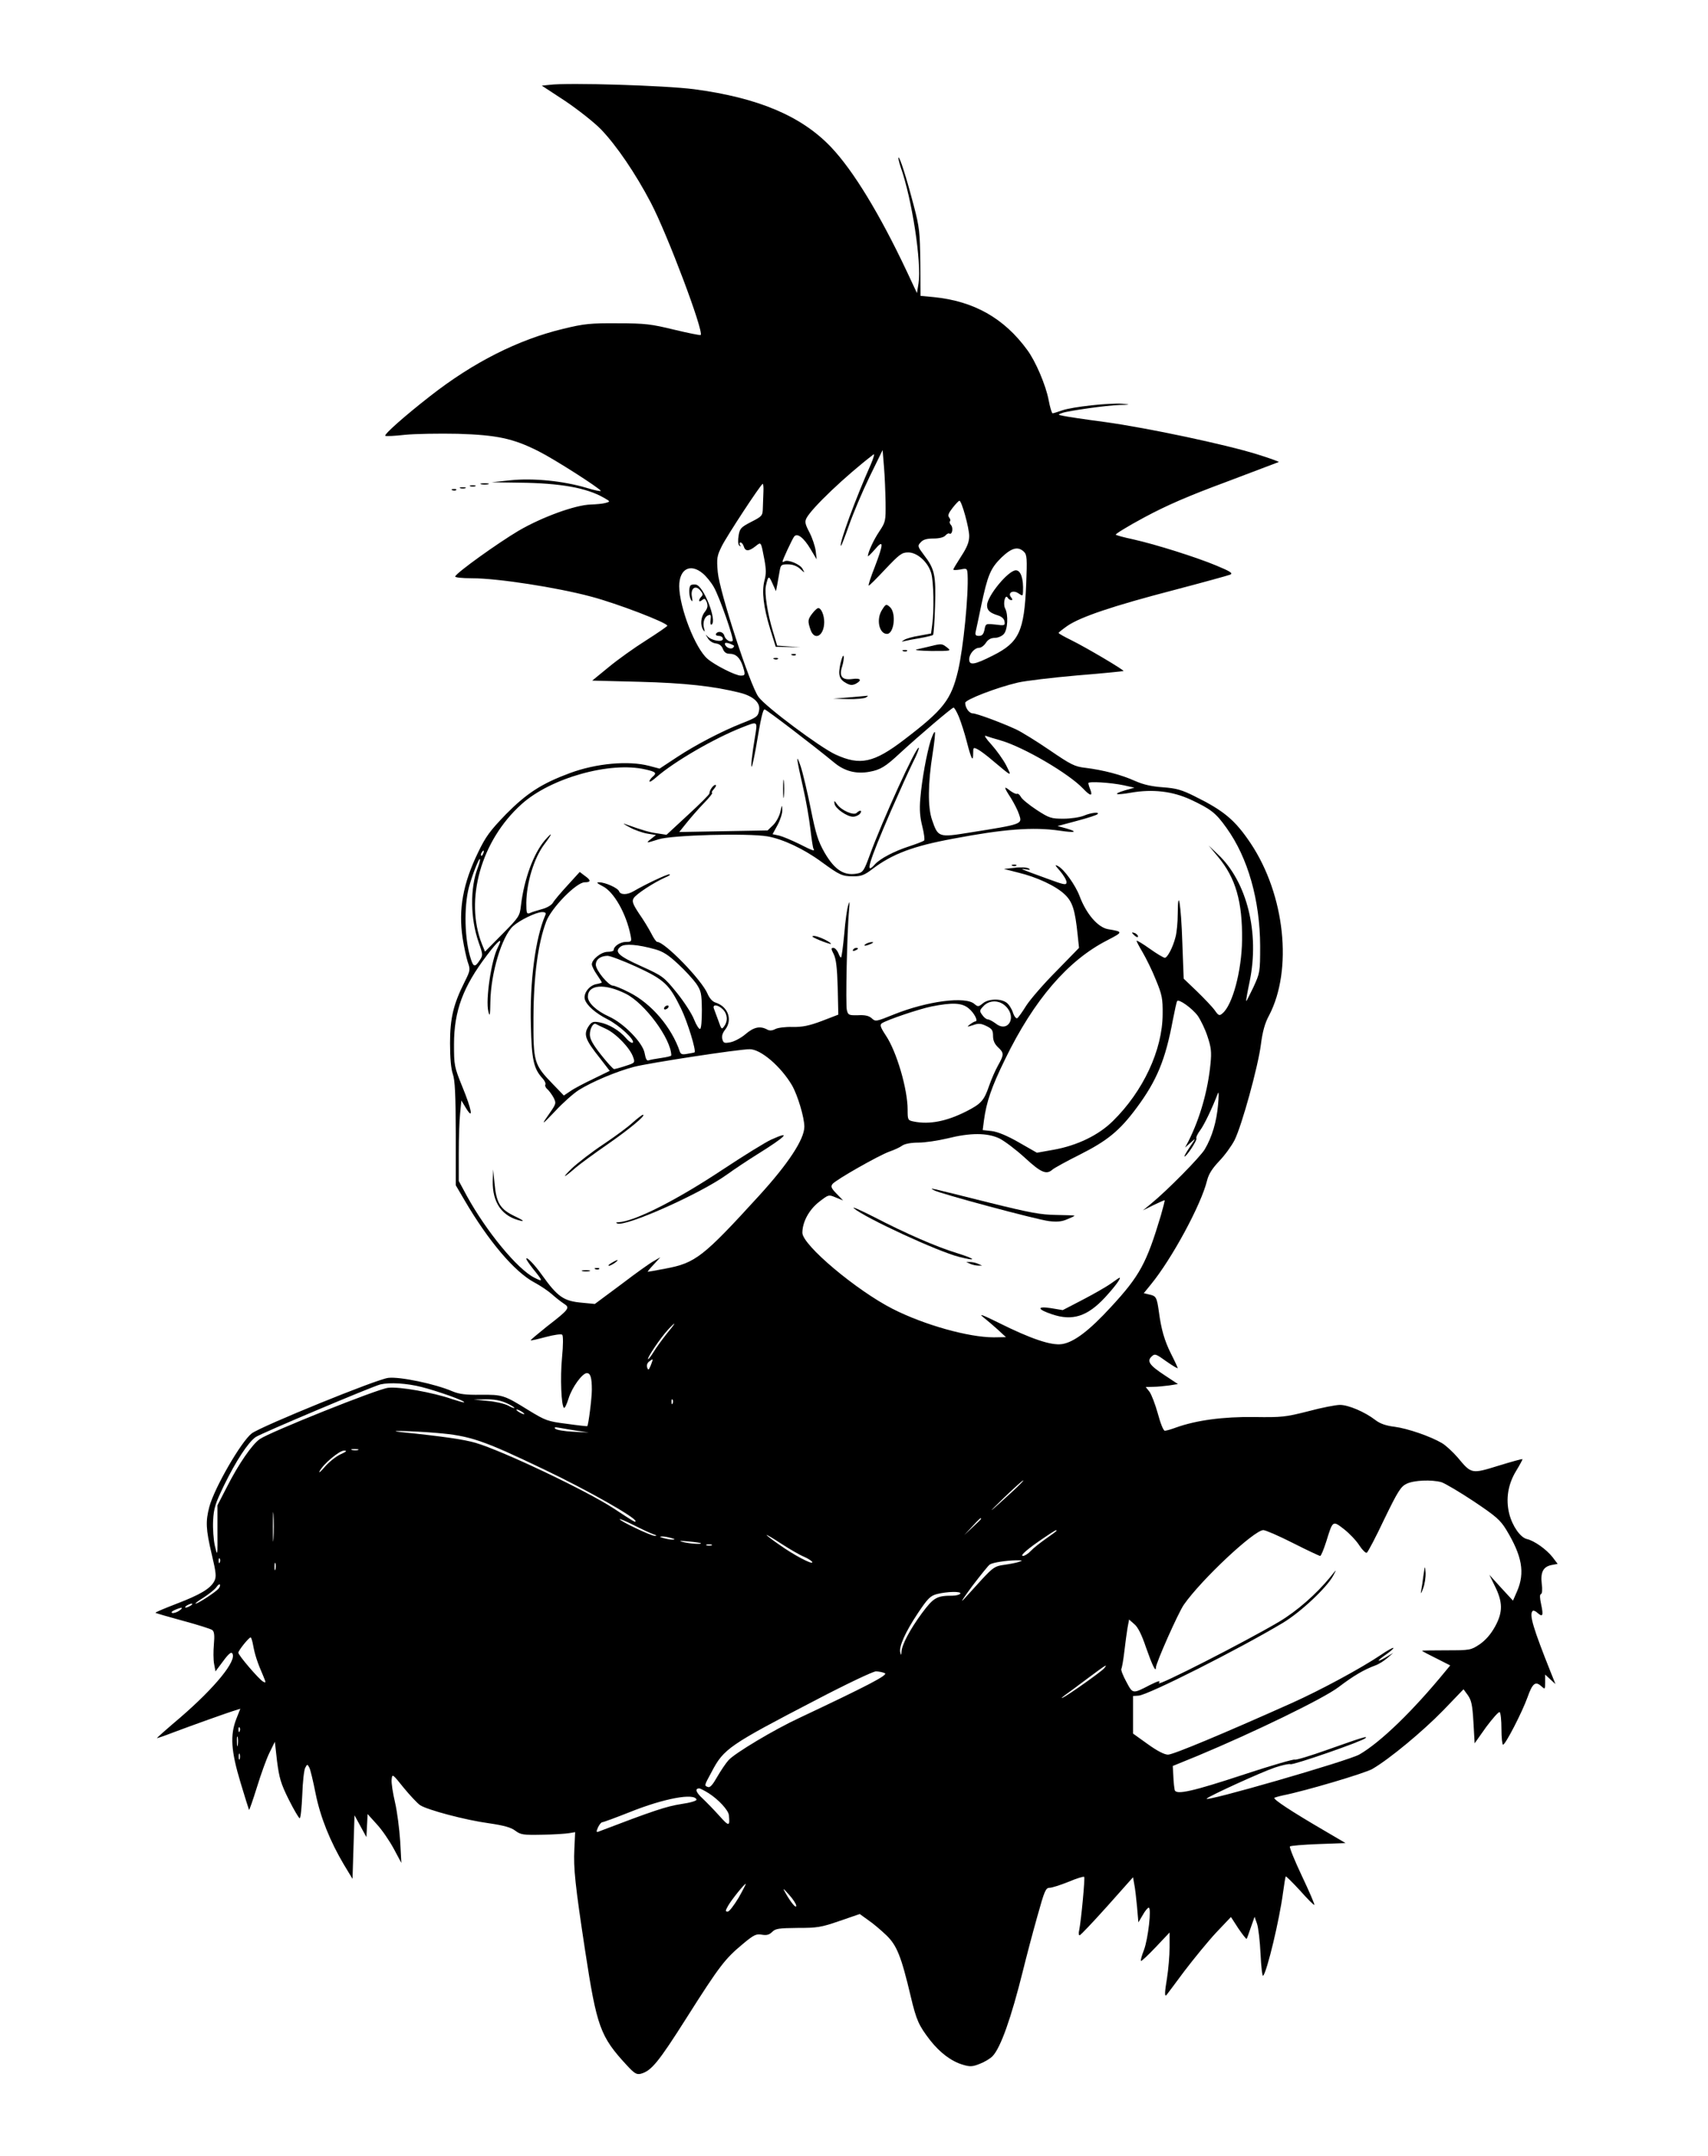 <?xml version="1.0" standalone="no"?>
<!DOCTYPE svg PUBLIC "-//W3C//DTD SVG 20010904//EN"
 "http://www.w3.org/TR/2001/REC-SVG-20010904/DTD/svg10.dtd">
<svg version="1.0" xmlns="http://www.w3.org/2000/svg"
 width="860pt" height="1085pt" viewBox="0 0 860 1085"
 preserveAspectRatio="xMidYMid meet">

<g transform="translate(0,1085) scale(0.1,-0.1)"
fill="#000000" stroke="none">
<path d="M2767 10423 l-39 -4 119 -78 c65 -44 145 -107 179 -142 78 -81 174
-222 251 -369 83 -158 268 -649 251 -666 -3 -2 -63 10 -134 27 -115 28 -145
32 -284 32 -137 1 -169 -2 -275 -28 -225 -54 -452 -168 -670 -339 -126 -98
-232 -192 -225 -199 3 -3 48 -1 100 5 52 5 172 7 265 5 196 -6 279 -23 407
-88 78 -39 302 -182 313 -199 3 -4 -30 2 -72 15 -117 35 -269 50 -383 38 l-95
-10 140 -2 c206 -2 338 -26 424 -75 35 -20 35 -20 10 -27 -13 -4 -47 -7 -75
-8 -76 -2 -243 -62 -363 -132 -103 -61 -313 -211 -319 -230 -2 -5 34 -9 84 -9
129 0 427 -46 599 -92 133 -35 385 -132 385 -147 0 -3 -48 -36 -106 -73 -59
-37 -143 -97 -189 -135 l-83 -68 237 -6 c230 -6 374 -22 506 -55 68 -17 105
-51 97 -89 -5 -31 -13 -36 -87 -65 -99 -39 -232 -108 -326 -170 l-88 -58 -53
14 c-104 27 -266 13 -400 -37 -140 -52 -215 -100 -320 -206 -81 -84 -102 -112
-141 -193 -76 -157 -99 -285 -78 -429 7 -45 19 -100 26 -122 14 -39 13 -43
-16 -101 -56 -112 -73 -181 -73 -308 0 -75 5 -129 14 -155 11 -31 14 -101 15
-300 l0 -260 44 -75 c120 -205 252 -361 352 -414 30 -16 70 -43 89 -60 19 -17
46 -38 60 -47 31 -20 27 -27 -87 -115 -46 -37 -83 -68 -81 -69 2 -2 36 6 77
17 42 11 77 16 82 11 5 -5 5 -53 -1 -113 -10 -102 -4 -246 10 -255 4 -2 14 19
23 48 17 55 69 127 92 127 18 0 25 -23 25 -83 0 -44 -17 -177 -23 -184 -1 -1
-48 4 -104 12 -96 12 -106 16 -193 69 -121 75 -129 78 -241 77 -73 -1 -106 3
-140 17 -88 38 -266 75 -324 68 -57 -6 -636 -242 -687 -279 -52 -39 -188 -273
-214 -370 -19 -73 -18 -111 12 -238 23 -97 24 -114 13 -136 -20 -38 -71 -68
-191 -114 -60 -23 -107 -43 -105 -45 1 -2 63 -20 137 -40 74 -20 141 -41 149
-47 10 -8 12 -27 8 -72 -3 -33 -3 -77 1 -98 l7 -38 39 52 c27 37 41 48 46 38
23 -36 -86 -170 -262 -322 -65 -55 -118 -102 -118 -104 0 -1 37 11 83 29 93
35 280 102 315 112 l22 7 -20 -51 c-32 -82 -27 -161 21 -320 22 -74 42 -136
43 -138 2 -1 20 51 40 115 20 65 48 143 63 173 l27 55 11 -98 c11 -84 19 -113
59 -193 26 -52 51 -94 55 -94 5 0 10 53 13 117 2 65 9 127 15 137 10 19 11 19
21 0 5 -10 19 -68 31 -129 24 -120 74 -243 143 -359 l43 -71 5 160 5 160 30
-55 30 -55 3 58 3 58 47 -52 c26 -28 64 -84 85 -123 l38 -71 -6 110 c-4 61
-15 148 -26 195 -11 47 -19 98 -17 115 3 30 4 29 61 -42 32 -39 69 -78 82 -87
36 -24 228 -75 345 -91 76 -11 113 -21 135 -38 27 -20 40 -22 135 -20 58 1
119 5 136 8 l30 5 -4 -85 c-5 -96 4 -181 54 -510 59 -386 76 -433 210 -578 38
-41 49 -48 70 -43 53 14 88 56 230 280 168 265 195 299 284 373 56 47 68 52
96 47 24 -4 37 -1 52 14 17 17 34 19 128 20 98 0 119 3 211 35 l102 35 43 -31
c24 -16 65 -51 91 -76 53 -51 75 -106 123 -309 28 -118 40 -145 98 -220 49
-62 106 -105 163 -122 36 -11 49 -11 86 4 24 9 54 27 65 39 41 43 94 194 152
427 17 69 49 191 72 272 37 133 43 148 63 148 12 0 55 14 95 30 40 17 76 28
79 25 5 -6 -15 -217 -25 -268 -4 -15 -2 -27 2 -26 5 0 67 66 139 146 l130 146
6 -34 c4 -18 10 -69 14 -113 l7 -80 22 37 c11 20 25 37 30 37 15 0 -3 -157
-24 -213 -11 -28 -18 -53 -15 -55 2 -3 36 29 74 69 l70 74 0 -75 c0 -41 -6
-111 -13 -155 -12 -72 -13 -96 -2 -84 2 2 42 56 89 119 48 63 120 151 160 194
l75 79 37 -57 c21 -31 40 -55 42 -53 2 2 11 28 21 57 l19 54 12 -34 c7 -19 15
-88 18 -153 3 -65 9 -114 13 -110 20 22 82 281 100 417 6 44 12 81 14 83 2 2
34 -30 72 -71 37 -42 69 -74 72 -72 2 3 -26 68 -63 146 -37 78 -64 145 -60
148 4 4 68 9 143 12 l137 5 -109 64 c-163 95 -259 158 -249 164 4 2 24 8 43
12 111 22 412 111 450 133 85 49 255 190 357 295 l102 106 22 -30 c18 -26 23
-50 28 -136 l6 -106 58 82 c33 44 63 78 68 75 5 -3 9 -41 9 -85 0 -43 4 -79 8
-79 12 0 96 163 123 238 25 71 40 83 69 57 20 -18 20 -17 20 20 l0 38 26 -24
26 -24 -22 55 c-91 228 -111 295 -93 313 3 4 15 0 25 -10 26 -23 30 -13 18 43
-7 32 -8 50 -1 52 6 2 8 23 4 51 -7 59 7 86 48 95 l32 6 -25 33 c-30 39 -93
84 -130 92 -33 8 -73 65 -89 128 -18 74 -6 148 35 215 19 31 33 58 32 59 -2 2
-56 -13 -121 -33 -136 -42 -136 -42 -205 41 -25 29 -61 62 -80 73 -58 34 -171
73 -238 82 -43 5 -74 16 -97 34 -53 41 -136 76 -178 76 -21 0 -93 -14 -160
-32 -114 -29 -132 -31 -272 -29 -155 2 -291 -16 -394 -53 -24 -9 -49 -16 -56
-16 -7 0 -22 37 -35 86 -13 47 -32 96 -42 110 l-19 24 38 1 c21 0 57 4 81 7
l43 7 -65 43 c-78 51 -93 72 -67 96 16 15 21 13 74 -25 31 -22 57 -37 57 -34
0 3 -15 36 -34 73 -33 66 -49 122 -61 212 -10 71 -14 78 -46 85 l-30 7 35 43
c106 129 254 402 284 525 8 32 26 60 61 97 28 29 62 76 77 105 36 71 119 371
133 483 8 63 20 107 41 145 120 230 80 606 -92 865 -79 118 -135 165 -283 238
-66 33 -93 40 -159 45 -56 4 -98 13 -141 32 -68 31 -161 55 -250 66 -54 6 -73
16 -180 89 -66 45 -142 92 -170 105 -81 37 -199 80 -217 80 -18 0 -38 28 -38
53 0 16 158 77 265 102 39 9 173 25 299 36 126 10 231 21 233 22 4 5 -187 118
-264 156 -35 17 -63 33 -63 36 0 2 20 18 44 35 67 46 232 101 531 179 149 39
279 75 289 79 16 7 2 16 -70 46 -101 42 -300 105 -419 132 -44 9 -83 20 -87
23 -4 3 61 43 145 88 112 60 220 107 412 178 143 54 262 99 264 100 1 2 -48
20 -110 39 -157 49 -548 132 -764 162 -99 13 -193 27 -210 31 -30 6 -30 6 -6
15 32 11 221 38 290 40 54 1 55 2 11 6 -62 5 -250 -15 -301 -33 -23 -8 -45
-15 -49 -15 -4 0 -13 30 -20 67 -14 74 -65 194 -107 251 -117 161 -270 247
-473 267 l-65 6 -1 167 c-2 153 -4 177 -33 287 -36 138 -71 248 -77 242 -2 -2
3 -24 11 -48 57 -160 106 -481 90 -585 l-8 -49 -52 111 c-136 288 -269 506
-380 623 -149 157 -367 249 -690 292 -146 19 -634 34 -728 22z m1692 -2103 c1
-92 0 -97 -32 -145 -29 -43 -57 -105 -57 -124 0 -3 16 12 35 34 45 53 45 31 0
-87 -20 -50 -34 -93 -31 -95 2 -2 39 35 83 82 72 76 84 85 116 85 46 0 100
-49 116 -105 12 -44 15 -186 5 -258 l-6 -45 -59 -11 c-33 -5 -67 -15 -76 -21
-16 -10 -16 -10 2 -6 11 3 47 10 79 15 33 6 62 13 64 16 3 3 8 68 10 144 5
157 -2 188 -55 257 -33 44 -34 47 -17 65 12 14 31 19 64 19 30 0 52 6 60 15 7
8 16 13 20 10 14 -8 21 27 9 42 -7 7 -9 16 -6 20 4 3 2 12 -4 19 -8 10 -3 22
18 49 15 19 30 35 34 35 11 0 49 -137 49 -177 0 -30 -10 -56 -40 -102 -22 -34
-40 -64 -40 -67 0 -4 16 -3 35 0 34 7 35 6 37 -26 5 -103 -21 -367 -48 -483
-35 -147 -73 -196 -271 -347 -153 -117 -222 -132 -346 -75 -77 35 -353 241
-388 290 -43 59 -196 529 -205 628 -6 70 -4 81 20 130 26 52 192 305 206 314
3 2 5 -15 4 -38 -1 -23 -2 -60 -3 -83 -1 -39 -3 -42 -58 -70 -52 -27 -58 -33
-64 -69 -4 -24 -3 -44 3 -50 8 -7 9 -6 4 3 -4 6 -3 12 3 12 5 0 13 -9 16 -20
8 -26 26 -25 59 1 29 23 27 26 45 -68 9 -48 9 -73 0 -105 -14 -55 -5 -133 29
-244 l28 -89 62 -1 62 -1 -59 4 -58 4 -22 74 c-27 89 -42 190 -35 225 12 54
15 55 33 15 l18 -40 6 30 c3 17 8 47 12 68 6 35 8 37 42 37 24 0 45 -8 61 -22
25 -23 25 -23 13 -1 -11 23 -74 49 -91 38 -5 -3 -10 -4 -10 -1 0 8 47 109 58
125 15 21 48 -3 83 -62 l31 -52 -5 43 c-3 23 -17 65 -31 92 -22 42 -25 54 -15
73 27 51 196 212 337 320 7 6 1 -16 -13 -49 -78 -175 -161 -401 -151 -411 2
-2 20 45 41 104 21 60 67 169 103 243 l66 135 7 -85 c4 -47 7 -128 8 -180z
m697 -247 c15 -15 16 -34 11 -163 -10 -238 -36 -293 -168 -359 -93 -47 -119
-51 -119 -19 0 27 27 58 50 58 10 0 25 11 34 25 11 17 26 25 45 25 15 0 35 8
45 19 20 21 24 97 7 129 -12 23 0 75 13 54 4 -7 12 -12 18 -12 7 0 7 4 -1 14
-19 23 10 39 37 20 21 -14 22 -14 23 8 3 65 -11 108 -36 108 -38 0 -145 -130
-145 -176 0 -25 13 -38 55 -51 19 -6 31 -17 33 -31 3 -20 0 -21 -46 -15 -49 5
-49 5 -55 -26 -5 -23 -12 -31 -28 -31 -17 0 -20 5 -16 23 3 12 15 69 27 127
33 156 47 189 101 243 53 51 85 59 115 30z m-1617 -109 c17 -14 42 -45 55 -68
29 -50 103 -263 95 -271 -11 -10 -37 6 -42 26 -5 20 -32 26 -42 9 -3 -5 3 -10
14 -10 12 0 21 -7 21 -15 0 -19 -59 -9 -79 14 -9 11 -9 8 2 -9 8 -15 25 -26
41 -28 18 -2 30 -12 36 -28 6 -16 17 -24 33 -24 32 0 52 -19 66 -59 15 -46 14
-51 -9 -51 -26 0 -128 51 -167 84 -62 52 -142 258 -143 366 0 87 56 117 119
64z m155 -362 c4 -2 2 -8 -5 -13 -13 -8 -39 6 -39 22 0 8 22 3 44 -9z m1134
-359 c11 -27 29 -83 40 -126 23 -89 32 -105 32 -58 0 30 1 31 23 20 12 -6 47
-32 77 -58 98 -82 96 -82 66 -22 -15 29 -49 76 -74 104 -26 28 -39 48 -29 44
10 -4 43 -14 75 -23 115 -33 343 -166 416 -243 36 -38 49 -39 36 -5 -6 14 -10
29 -10 33 0 10 113 3 179 -11 l53 -12 -47 -13 c-66 -20 -50 -26 30 -12 109 19
208 7 298 -34 105 -49 129 -68 183 -144 108 -150 168 -364 169 -593 0 -133 -1
-136 -34 -208 -19 -40 -35 -71 -36 -70 -2 2 6 46 17 98 51 245 -13 502 -159
640 l-47 45 47 -57 c89 -106 123 -226 121 -418 -2 -156 -48 -328 -99 -370 -15
-13 -20 -11 -38 15 -12 17 -52 59 -89 95 l-68 65 -7 185 c-6 186 -22 284 -23
140 0 -41 -5 -93 -11 -115 -13 -52 -41 -105 -54 -105 -6 0 -40 20 -75 45 -35
25 -65 43 -67 41 -2 -1 12 -28 30 -58 18 -31 49 -93 67 -139 31 -75 35 -94 34
-174 -1 -179 -98 -387 -251 -537 -72 -71 -180 -123 -298 -144 l-84 -15 -91 52
c-59 34 -106 53 -136 57 l-46 5 6 47 c13 96 38 169 107 310 145 298 316 497
514 598 81 42 81 43 4 56 -51 9 -109 76 -143 166 -21 56 -78 135 -108 151 -19
10 -17 6 10 -25 17 -20 32 -45 32 -55 0 -17 -10 -15 -102 19 -132 48 -139 51
-103 45 22 -4 26 -3 14 5 -9 5 -40 7 -70 3 l-54 -6 71 -18 c96 -23 191 -68
235 -110 39 -37 52 -77 65 -203 l7 -66 -115 -118 c-64 -64 -131 -142 -151
-173 -19 -31 -40 -60 -45 -63 -6 -3 -16 10 -22 29 -6 19 -21 42 -33 50 -30 21
-90 19 -118 -4 -22 -18 -25 -18 -42 -4 -44 41 -239 15 -406 -52 -89 -36 -93
-37 -111 -20 -14 13 -34 18 -70 16 -46 -1 -50 1 -56 26 -7 26 1 396 11 503 4
44 3 49 -4 25 -6 -16 -15 -81 -20 -144 -6 -63 -13 -116 -16 -119 -2 -3 -9 7
-14 22 -6 14 -17 26 -25 26 -12 0 -12 -5 2 -32 12 -25 17 -68 20 -169 l3 -135
-83 -32 c-64 -24 -98 -31 -148 -30 -36 1 -75 -4 -87 -11 -16 -8 -29 -9 -42 -1
-35 18 -66 11 -107 -24 -22 -19 -56 -37 -76 -41 -31 -6 -36 -4 -41 16 -4 14 1
31 14 47 39 50 15 117 -49 137 -14 4 -30 22 -39 43 -28 69 -216 262 -254 262
-5 0 -18 19 -30 43 -12 23 -39 68 -61 99 -31 47 -37 62 -28 77 10 20 102 80
161 106 19 8 27 14 19 15 -14 0 -118 -49 -180 -85 -32 -19 -66 -19 -73 0 -7
17 -70 45 -101 45 -15 0 -10 -5 19 -20 56 -28 118 -137 140 -247 6 -31 5 -33
-23 -33 -29 0 -62 -22 -62 -41 0 -5 -14 -9 -30 -9 -33 0 -80 -38 -80 -63 0 -8
11 -31 25 -51 14 -20 25 -38 25 -40 0 -2 -13 -6 -30 -9 -35 -8 -64 -48 -55
-77 10 -30 52 -68 115 -100 59 -30 139 -105 126 -117 -4 -4 -20 6 -34 23 -34
39 -86 70 -133 79 -31 6 -39 3 -53 -16 -30 -44 -22 -68 57 -167 l47 -61 -82
-40 c-46 -22 -98 -49 -116 -62 l-33 -22 -54 56 c-97 100 -100 111 -99 337 1
210 23 372 64 482 26 69 152 198 194 198 32 0 33 10 0 33 l-25 19 -62 -68
c-34 -37 -67 -76 -73 -87 -7 -12 -31 -26 -55 -32 -24 -7 -52 -15 -61 -20 -16
-6 -18 -1 -18 51 1 102 39 226 90 294 43 57 45 69 3 21 -57 -67 -104 -195
-120 -328 -6 -53 -9 -58 -94 -144 l-87 -88 -15 37 c-89 223 -5 522 199 705
146 132 446 216 623 175 54 -12 60 -18 36 -38 -8 -7 -15 -17 -15 -22 0 -6 16
4 35 21 89 78 294 197 433 251 79 31 77 33 63 -51 -14 -83 -22 -153 -16 -147
3 3 12 45 21 94 25 150 35 194 44 194 8 0 244 -180 352 -269 51 -42 109 -57
175 -45 56 10 81 25 158 97 88 81 258 226 266 226 4 1 16 -20 27 -46z m-2395
-688 c-3 -9 -8 -14 -10 -11 -3 3 -2 9 2 15 9 16 15 13 8 -4z m-27 -71 c-40
-103 -38 -258 5 -379 21 -59 21 -63 4 -88 -23 -35 -31 -34 -44 6 -32 97 -36
261 -10 362 16 59 50 147 55 142 3 -3 -2 -22 -10 -43z m339 -241 c-50 -117
-78 -336 -72 -553 4 -173 14 -218 59 -267 11 -12 17 -26 14 -31 -3 -5 1 -16
10 -23 8 -7 22 -26 31 -42 14 -28 13 -31 -14 -71 -52 -73 -48 -72 23 3 38 41
92 89 119 106 68 42 186 92 276 116 77 20 528 89 584 89 56 0 157 -87 213
-182 29 -51 62 -162 62 -208 0 -63 -81 -186 -226 -345 -283 -310 -322 -341
-473 -369 -46 -9 -86 -16 -89 -16 -3 0 10 16 29 36 l34 37 -33 -19 c-19 -10
-93 -63 -165 -118 l-132 -98 -62 6 c-95 8 -125 29 -205 141 -38 53 -78 94 -78
80 0 -4 15 -26 33 -49 52 -64 53 -69 8 -46 -86 43 -242 233 -340 411 l-41 76
0 140 c0 77 3 168 7 203 l6 62 23 -38 c39 -64 30 -10 -18 107 -41 101 -42 108
-42 214 0 167 45 289 166 448 59 78 83 95 55 40 -33 -63 -63 -265 -48 -323 7
-29 9 -21 10 47 2 144 57 329 114 382 33 30 115 70 146 71 18 0 22 -4 16 -17z
m553 -170 c40 -11 68 -29 116 -74 35 -32 75 -76 91 -98 25 -37 28 -49 29 -133
0 -54 -3 -94 -9 -96 -5 -2 -19 19 -30 47 -11 29 -50 89 -87 135 -66 81 -70 84
-180 134 -116 52 -137 73 -102 99 21 15 87 10 172 -14z m-94 -88 c141 -65 166
-89 225 -210 32 -65 78 -214 68 -221 -1 -1 -17 -4 -35 -7 -26 -5 -34 -3 -39
11 -41 122 -143 242 -255 298 -37 19 -74 34 -82 34 -22 0 -86 77 -86 105 0 27
23 44 59 45 13 0 79 -25 145 -55z m-53 -136 c96 -48 228 -227 229 -310 0 -4
-23 -9 -50 -13 -28 -4 -56 -9 -64 -12 -9 -4 -15 7 -20 35 -8 52 -104 151 -179
185 -64 29 -107 69 -107 100 0 62 85 68 191 15z m2880 -111 c15 -22 38 -69 49
-104 18 -54 21 -77 15 -137 -13 -135 -53 -275 -111 -390 l-17 -32 28 25 c28
25 28 25 -4 -22 -18 -27 -30 -48 -27 -48 11 0 65 83 60 91 -3 5 6 24 19 41 20
27 59 107 90 188 4 8 4 -19 0 -60 -7 -83 -30 -162 -67 -224 -24 -40 -191 -209
-271 -274 l-40 -33 52 26 c29 14 54 25 57 25 2 0 -7 -35 -19 -77 -72 -240
-106 -303 -250 -459 -111 -121 -188 -179 -248 -188 -54 -8 -156 26 -322 109
-77 38 -99 46 -75 27 19 -15 53 -44 75 -64 l40 -37 -61 -1 c-127 0 -349 62
-509 143 -184 94 -454 321 -455 383 0 53 32 114 82 154 50 39 50 39 86 24 l37
-15 -33 34 c-27 28 -30 36 -20 49 17 21 233 144 287 163 23 8 52 21 64 30 13
9 44 15 82 15 33 0 98 10 145 21 115 29 201 29 262 0 26 -13 83 -56 128 -97
81 -75 109 -87 139 -60 9 8 71 42 137 75 139 70 201 120 287 236 101 136 145
241 182 440 10 50 19 93 22 97 7 13 75 -35 104 -74z m-966 47 c56 -55 10 -134
-51 -86 -15 11 -33 21 -40 21 -7 0 -20 10 -28 22 -15 20 -14 24 6 45 30 32 81
31 113 -2z m-187 -10 c28 -23 49 -65 33 -65 -4 0 -16 -7 -27 -15 -17 -13 -16
-14 15 -4 27 10 40 9 67 -4 29 -14 34 -22 34 -50 0 -23 8 -41 25 -57 31 -29
31 -37 0 -92 -14 -25 -34 -71 -45 -103 -25 -73 -40 -90 -115 -128 -99 -50
-185 -67 -264 -51 -30 6 -31 8 -31 60 0 103 -55 291 -109 372 -29 44 -32 55
-20 63 29 18 186 71 249 84 106 21 154 19 188 -10z m-1238 -5 c23 -23 26 -58
6 -85 -12 -17 -14 -15 -28 26 -9 24 -19 52 -23 62 -10 24 19 23 45 -3z m-588
-98 c51 -24 121 -97 136 -142 10 -28 9 -29 -38 -44 -27 -9 -53 -16 -58 -16 -5
0 -34 32 -65 71 -42 53 -57 80 -57 103 0 30 17 60 30 53 3 -2 26 -13 52 -25z
m305 -1534 c-23 -29 -53 -70 -65 -90 -13 -21 -26 -38 -28 -38 -11 0 61 107 99
148 45 48 43 39 -6 -20z m-80 -158 c-10 -25 -13 -27 -18 -13 -4 11 -1 23 9 31
22 17 22 16 9 -18z m-1154 -110 c82 -21 220 -70 214 -77 -2 -2 -29 6 -60 16
-98 34 -267 64 -323 57 -54 -6 -596 -223 -646 -258 -39 -27 -107 -126 -164
-238 l-49 -95 0 -130 c1 -128 0 -129 -13 -75 -7 30 -11 88 -9 127 3 63 11 87
55 178 60 123 121 216 159 243 28 19 590 256 628 265 48 11 133 6 208 -13z
m425 -80 c23 -10 42 -22 42 -25 0 -3 -15 2 -32 12 -18 9 -64 20 -103 23 l-70
7 60 1 c40 1 74 -5 103 -18z m839 -2 c-3 -8 -6 -5 -6 6 -1 11 2 17 5 13 3 -3
4 -12 1 -19z m-747 -54 c0 -2 -9 0 -20 6 -11 6 -20 13 -20 16 0 2 9 0 20 -6
11 -6 20 -13 20 -16z m265 -84 l60 -9 -79 4 c-43 2 -84 9 -90 15 -7 7 -2 9 19
5 17 -3 57 -10 90 -15z m-708 -11 c170 -14 234 -36 543 -184 218 -104 460
-241 460 -260 0 -8 -7 -4 -110 64 -140 91 -557 289 -695 330 -59 17 -159 32
-375 54 -90 10 58 6 177 -4z m-394 -86 c-7 -2 -21 -2 -30 0 -10 3 -4 5 12 5
17 0 24 -2 18 -5z m-89 -22 c-22 -10 -57 -38 -78 -62 -20 -24 -33 -35 -27 -23
17 35 99 104 123 104 18 0 13 -5 -18 -19z m3388 -183 c-123 -113 -144 -129
-53 -41 53 51 99 93 103 93 4 0 -19 -23 -50 -52z m2156 43 c18 -6 91 -49 162
-96 112 -75 134 -94 164 -143 80 -132 95 -216 55 -309 l-21 -48 -60 65 -59 65
27 -55 c41 -82 42 -132 2 -205 -22 -40 -48 -69 -78 -90 -44 -29 -48 -30 -168
-30 -67 0 -122 -1 -122 -2 0 -2 32 -19 71 -38 l71 -36 -24 -29 c-164 -200
-326 -357 -433 -419 -55 -32 -794 -245 -769 -222 16 15 275 133 343 156 36 12
72 20 79 17 15 -5 361 115 377 131 14 13 -15 4 -193 -59 -84 -30 -157 -52
-163 -49 -5 3 -120 -30 -256 -75 -258 -85 -339 -103 -348 -79 -2 8 -6 38 -7
68 l-3 54 125 51 c283 118 634 288 710 346 75 57 128 88 185 109 17 6 44 23
60 37 l30 26 -37 -22 c-50 -29 -48 -20 2 15 22 15 38 30 36 32 -2 3 -31 -13
-63 -35 -98 -66 -301 -176 -448 -242 -349 -156 -598 -260 -624 -260 -18 0 -55
19 -102 53 l-74 53 0 94 0 95 28 2 c48 3 507 235 726 366 90 54 222 178 254
238 18 34 18 34 -14 -6 -71 -87 -169 -173 -260 -227 -173 -102 -617 -328 -604
-308 9 15 -1 12 -46 -10 -87 -45 -85 -45 -118 17 -17 31 -28 60 -25 65 3 4 10
43 15 86 5 42 12 96 16 119 l8 43 26 -23 c18 -14 38 -54 59 -117 32 -91 50
-128 50 -102 0 23 113 277 141 317 89 127 354 375 400 375 11 0 78 -29 149
-65 71 -36 133 -65 137 -65 5 0 18 33 31 73 33 107 32 106 90 61 27 -21 62
-58 77 -82 15 -23 32 -39 37 -36 6 4 46 80 88 169 68 140 83 164 112 178 37
18 125 22 176 8z m-5881 -283 c-2 -35 -3 -9 -3 57 0 66 1 94 3 63 2 -32 2 -86
0 -120z m1913 21 c17 -5 19 -8 7 -8 -18 -1 -177 75 -177 84 0 3 33 -11 73 -31
39 -20 83 -40 97 -45z m1650 78 c0 -2 -19 -21 -42 -42 l-43 -40 40 43 c36 39
45 47 45 39z m380 -60 c0 -2 -24 -20 -53 -40 -30 -21 -64 -48 -77 -62 -13 -14
-31 -25 -39 -25 -18 0 23 36 108 93 55 37 61 40 61 34z m-1272 -131 c23 -10
42 -23 42 -28 0 -13 -96 38 -167 89 -35 24 -63 46 -63 48 0 3 33 -17 73 -43
40 -26 91 -56 115 -66z m-668 94 c20 -6 21 -8 5 -8 -11 0 -31 4 -45 8 -20 6
-21 8 -5 8 11 0 31 -4 45 -8z m149 -26 c8 -7 -63 -2 -94 7 -20 5 -9 6 30 2 33
-3 62 -7 64 -9z m54 -11 c-7 -2 -19 -2 -25 0 -7 3 -2 5 12 5 14 0 19 -2 13 -5z
m-2476 -85 c-3 -8 -6 -5 -6 6 -1 11 2 17 5 13 3 -3 4 -12 1 -19z m4023 2 c-14
-5 -47 -11 -75 -15 -45 -6 -55 -13 -111 -73 -33 -37 -76 -83 -93 -102 -18 -19
2 11 44 68 43 56 82 105 89 109 15 10 82 20 131 21 35 0 37 -1 15 -8z m-3743
-37 c-3 -10 -5 -4 -5 12 0 17 2 24 5 18 2 -7 2 -21 0 -30z m-286 -97 c-15 -18
-104 -76 -116 -76 -5 0 13 14 41 31 27 18 55 40 63 51 7 11 15 17 18 14 3 -3
0 -12 -6 -20z m3734 -26 c-3 -5 -21 -10 -39 -10 -79 0 -95 -9 -154 -88 -61
-83 -101 -159 -103 -194 -1 -19 -2 -20 -6 -4 -8 29 26 104 88 197 50 75 63 88
96 97 51 13 126 15 118 2z m-3875 -60 c-8 -5 -19 -10 -25 -10 -5 0 -3 5 5 10
8 5 20 10 25 10 6 0 3 -5 -5 -10z m-58 -26 c-12 -8 -28 -13 -35 -11 -7 3 -1 9
13 15 37 16 47 14 22 -4z m373 -176 c8 -44 21 -85 50 -151 15 -36 15 -38 -1
-29 -20 11 -124 132 -124 145 0 11 53 77 62 77 3 0 9 -19 13 -42z m4284 -114
c-13 -16 -181 -135 -209 -148 -8 -4 -4 1 9 11 14 10 66 48 115 85 95 71 107
78 85 52z m-1104 -24 c20 -8 -86 -63 -432 -226 -125 -58 -322 -176 -354 -211
-14 -15 -40 -54 -58 -85 -22 -39 -36 -55 -46 -51 -20 7 -20 6 18 76 61 117 88
135 527 363 151 79 286 143 300 143 14 0 34 -4 45 -9z m-3248 -292 c-3 -8 -6
-5 -6 6 -1 11 2 17 5 13 3 -3 4 -12 1 -19z m-10 -70 c-2 -13 -4 -5 -4 17 -1
22 1 32 4 23 2 -10 2 -28 0 -40z m10 -70 c-3 -7 -5 -2 -5 12 0 14 2 19 5 13 2
-7 2 -19 0 -25z m2361 -172 c50 -32 100 -86 102 -111 6 -57 0 -57 -47 -4 -27
30 -65 69 -85 88 -34 31 -41 51 -17 51 5 0 26 -11 47 -24z m-61 -32 c2 -6 -30
-16 -79 -23 -72 -11 -141 -34 -416 -139 -10 -3 -10 1 -1 22 7 14 16 26 22 26
5 0 68 23 141 52 170 68 322 96 333 62z m212 -494 c-23 -38 -47 -70 -55 -70
-13 0 -12 5 3 31 18 31 81 109 88 109 2 0 -14 -31 -36 -70z m290 -40 c1 -17
-26 14 -54 64 -16 27 -13 26 18 -9 20 -22 36 -47 36 -55z"/>
<path d="M4440 7779 c-29 -47 -13 -119 26 -119 36 0 48 105 15 135 -19 17 -21
16 -41 -16z"/>
<path d="M4091 7764 c-24 -31 -25 -39 -10 -83 20 -58 69 -31 69 39 0 34 -15
70 -30 70 -5 0 -18 -12 -29 -26z"/>
<path d="M4685 7598 c-22 -5 -53 -13 -69 -16 -16 -4 16 -7 74 -8 100 0 101 0
78 18 -25 19 -26 20 -83 6z"/>
<path d="M4548 7573 c7 -3 16 -2 19 1 4 3 -2 6 -13 5 -11 0 -14 -3 -6 -6z"/>
<path d="M3988 7553 c7 -3 16 -2 19 1 4 3 -2 6 -13 5 -11 0 -14 -3 -6 -6z"/>
<path d="M4232 7512 c-13 -60 -7 -81 31 -101 19 -10 29 -10 46 -2 33 18 25 30
-17 24 -52 -7 -68 13 -52 62 6 19 10 43 8 52 -2 10 -9 -6 -16 -35z"/>
<path d="M3898 7533 c7 -3 16 -2 19 1 4 3 -2 6 -13 5 -11 0 -14 -3 -6 -6z"/>
<path d="M4270 7340 l-75 -6 75 -2 c41 -1 82 3 90 8 13 9 13 10 0 8 -8 -1 -49
-4 -90 -8z"/>
<path d="M3477 7904 c-10 -11 -8 -57 3 -74 7 -11 8 -6 4 16 -8 42 16 62 41 34
14 -16 16 -23 7 -32 -17 -17 -15 -33 3 -18 12 10 16 8 24 -11 6 -18 4 -30 -10
-48 -21 -26 -24 -68 -8 -91 8 -12 9 -10 4 8 -8 29 2 59 22 66 12 5 14 0 11
-23 -3 -17 0 -27 5 -24 29 18 -40 195 -79 201 -11 2 -23 0 -27 -4z"/>
<path d="M4686 7123 c-20 -65 -44 -195 -52 -290 -5 -57 -2 -95 10 -142 9 -36
13 -68 9 -71 -5 -4 -38 -17 -75 -29 -77 -25 -147 -62 -173 -91 -51 -57 -33 5
80 267 43 98 93 209 112 247 19 37 32 70 29 73 -11 11 -184 -367 -248 -544
-26 -71 -33 -83 -57 -88 -69 -15 -117 15 -169 104 -33 58 -44 93 -70 222 -17
85 -40 181 -51 214 -25 72 -21 39 13 -110 14 -60 30 -152 36 -204 6 -51 13
-98 16 -102 9 -15 -3 -11 -74 25 -37 18 -82 37 -99 41 l-33 7 25 46 c14 26 25
60 24 77 -1 27 -2 26 -10 -11 -5 -22 -22 -53 -37 -67 l-27 -26 -223 -4 -222
-4 37 46 c20 25 59 70 87 99 28 28 46 52 42 52 -5 0 -1 9 9 20 10 11 13 20 7
20 -11 0 -30 -27 -30 -43 0 -5 -49 -54 -108 -108 l-108 -100 -45 7 c-40 5 -73
15 -166 48 -11 4 0 -4 25 -17 25 -14 65 -28 89 -32 l44 -7 -24 -19 c-29 -23
-27 -23 36 -3 67 22 452 32 550 15 78 -14 183 -63 275 -131 88 -64 101 -70
157 -70 40 0 56 6 100 40 98 73 200 112 400 149 257 49 405 60 537 41 80 -12
97 -7 35 11 l-44 12 97 26 c53 14 100 29 104 34 13 12 -32 8 -69 -8 -20 -8
-66 -15 -102 -15 -62 0 -72 3 -135 44 -38 25 -74 54 -80 66 -6 11 -15 18 -19
15 -5 -2 -20 5 -35 16 -33 26 -33 20 4 -37 16 -26 35 -63 41 -82 17 -50 21
-49 -250 -92 -155 -25 -158 -24 -188 64 -22 63 -21 184 3 334 9 57 14 106 11
108 -3 3 -12 -16 -21 -43z"/>
<path d="M3943 6880 c0 -41 2 -58 4 -37 2 20 2 54 0 75 -2 20 -4 3 -4 -38z"/>
<path d="M4202 6805 c4 -24 63 -65 93 -65 13 0 28 7 35 15 14 17 0 21 -17 4
-14 -14 -75 12 -97 42 -15 21 -17 22 -14 4z"/>
<path d="M5098 6493 c7 -3 16 -2 19 1 4 3 -2 6 -13 5 -11 0 -14 -3 -6 -6z"/>
<path d="M5700 6156 c0 -2 7 -9 15 -16 9 -7 15 -8 15 -2 0 5 -7 12 -15 16 -8
3 -15 4 -15 2z"/>
<path d="M4091 6136 c13 -11 99 -43 93 -35 -7 12 -67 39 -85 39 -7 0 -10 -2
-8 -4z"/>
<path d="M4360 6100 c-18 -12 -2 -12 25 0 13 6 15 9 5 9 -8 0 -22 -4 -30 -9z"/>
<path d="M4295 6070 c-3 -6 1 -7 9 -4 18 7 21 14 7 14 -6 0 -13 -4 -16 -10z"/>
<path d="M3187 5202 c-23 -22 -90 -71 -148 -110 -58 -38 -130 -94 -160 -122
-55 -54 -42 -50 21 5 20 17 92 70 160 117 111 77 196 148 177 148 -4 0 -26
-17 -50 -38z"/>
<path d="M3883 5115 c-29 -13 -137 -80 -240 -148 -238 -158 -448 -264 -530
-268 -12 0 -13 -2 -5 -6 44 -17 419 150 552 246 36 26 105 72 153 102 145 90
176 122 70 74z"/>
<path d="M2481 4907 c-2 -110 47 -180 144 -201 17 -3 4 6 -32 23 -74 35 -94
66 -103 166 l-7 70 -2 -58z"/>
<path d="M3080 4495 c-14 -8 -20 -14 -14 -15 5 0 19 7 30 15 24 18 16 19 -16
0z"/>
<path d="M2998 4463 c7 -3 16 -2 19 1 4 3 -2 6 -13 5 -11 0 -14 -3 -6 -6z"/>
<path d="M2933 4453 c9 -2 25 -2 35 0 9 3 1 5 -18 5 -19 0 -27 -2 -17 -5z"/>
<path d="M3345 5780 c-3 -5 -2 -10 4 -10 5 0 13 5 16 10 3 6 2 10 -4 10 -5 0
-13 -4 -16 -10z"/>
<path d="M4701 4861 c24 -16 517 -148 580 -156 40 -5 65 -3 92 9 20 8 37 16
37 18 0 2 -42 3 -93 4 -77 1 -131 11 -337 62 -324 81 -298 75 -279 63z"/>
<path d="M4300 4769 c56 -48 424 -218 529 -244 93 -24 86 -11 -11 19 -104 32
-256 98 -418 182 -69 35 -114 55 -100 43z"/>
<path d="M4885 4490 c11 -5 29 -9 40 -9 l20 0 -20 9 c-11 5 -29 9 -40 9 l-20
0 20 -9z"/>
<path d="M5594 4391 c-21 -15 -85 -52 -141 -81 l-102 -53 -60 10 c-72 11 -69
-6 6 -31 103 -35 178 -11 267 85 49 53 83 99 73 99 -2 0 -21 -13 -43 -29z"/>
<path d="M7167 2920 c-4 -30 -9 -66 -12 -80 -3 -14 2 -7 10 15 9 22 14 58 13
80 -3 39 -3 38 -11 -15z"/>
<path d="M2423 8413 c9 -2 25 -2 35 0 9 3 1 5 -18 5 -19 0 -27 -2 -17 -5z"/>
<path d="M2368 8403 c6 -2 18 -2 25 0 6 3 1 5 -13 5 -14 0 -19 -2 -12 -5z"/>
<path d="M2318 8393 c6 -2 18 -2 25 0 6 3 1 5 -13 5 -14 0 -19 -2 -12 -5z"/>
<path d="M2278 8383 c7 -3 16 -2 19 1 4 3 -2 6 -13 5 -11 0 -14 -3 -6 -6z"/>
</g>
</svg>
